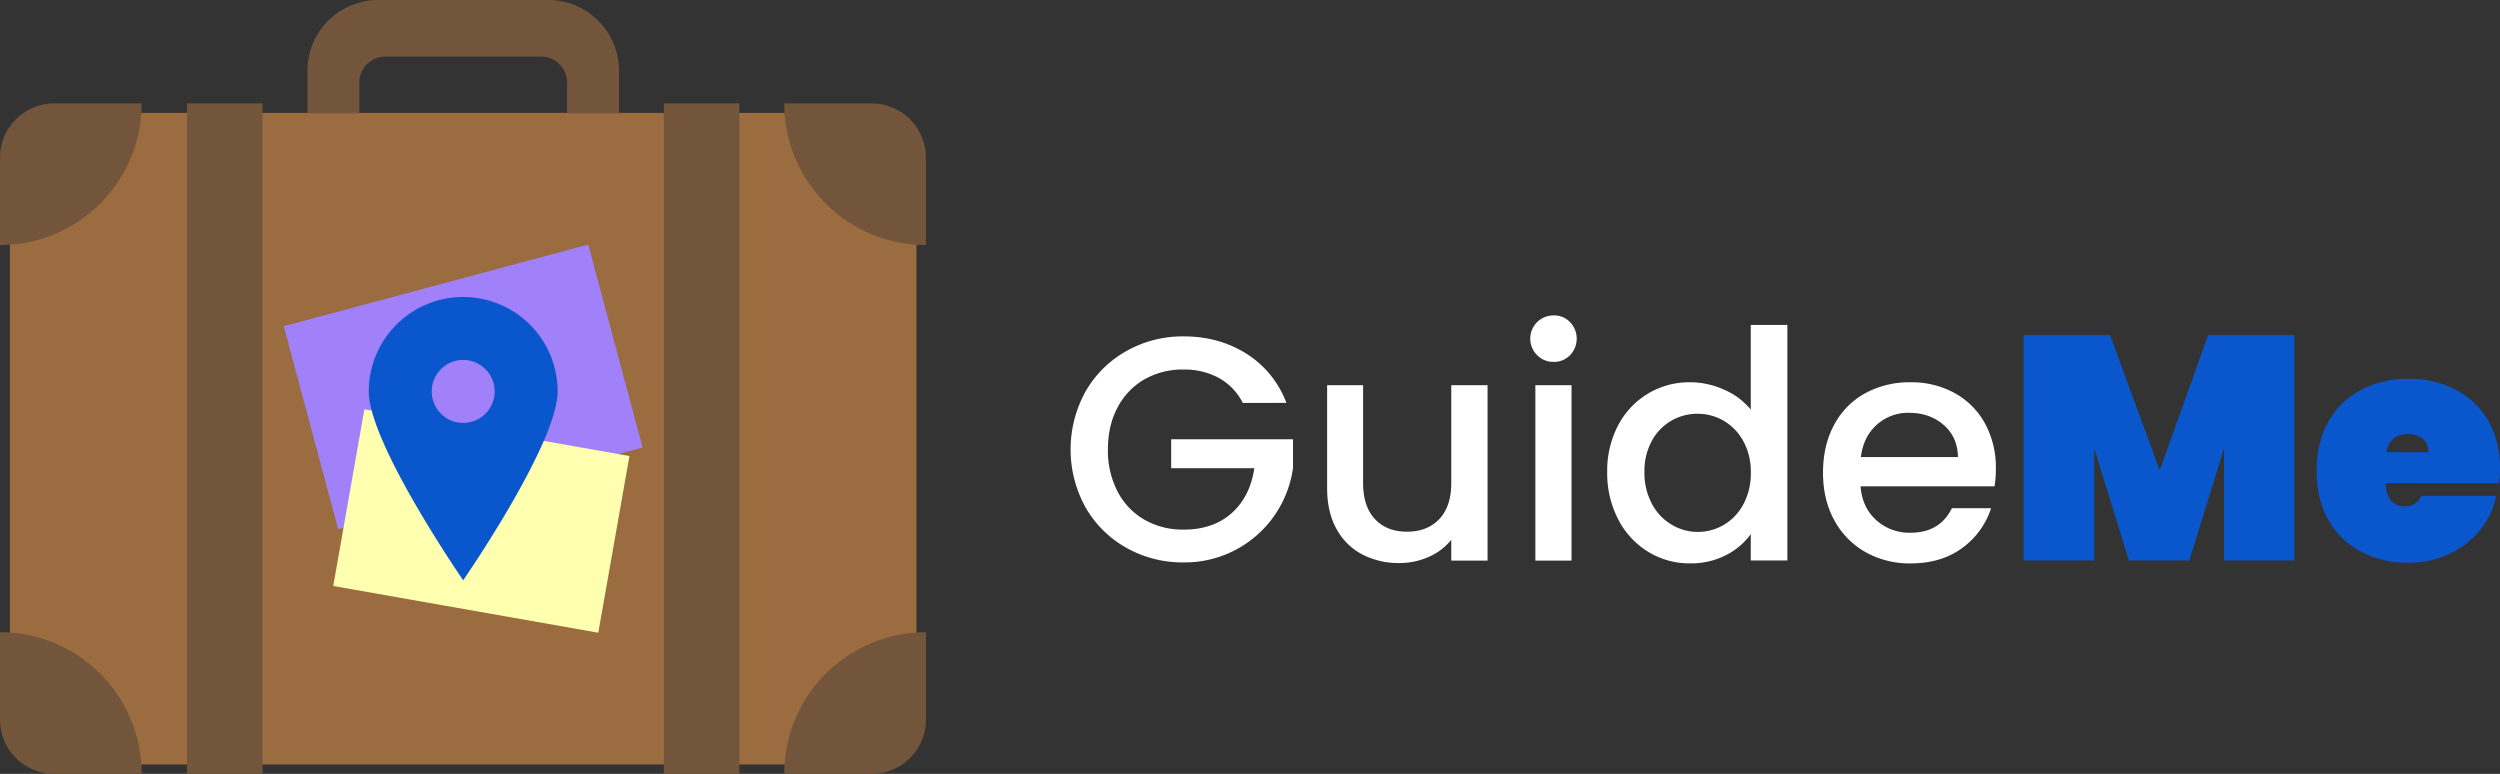 <svg xmlns="http://www.w3.org/2000/svg" viewBox="0 0 1382.41 427.93"><rect x="0" y="0" width="1382.41" height="427.93" fill="#333333" stroke="none"/><defs><style>.cls-1{fill:#9a6c3f;}.cls-2{fill:#73553b;}.cls-3{fill:#a181fa;}.cls-4{fill:#feffaf;}.cls-5{fill:#0956cd;}.cls-6{fill:#fff;}</style></defs><g id="Warstwa_2" data-name="Warstwa 2"><g id="_1" data-name="1"><g id="long_dark" data-name="long dark"><g id="long"><g id="logo"><rect class="cls-1" x="5.48" y="62.4" width="501.3" height="360.31" rx="30"/><path class="cls-2" d="M30,57.18H78.33a0,0,0,0,1,0,0v0A78.33,78.33,0,0,1,0,135.51H0a0,0,0,0,1,0,0V87.18A30,30,0,0,1,30,57.18Z"/><path class="cls-2" d="M30,349.6H78.33a0,0,0,0,1,0,0v0A78.33,78.33,0,0,1,0,427.93H0a0,0,0,0,1,0,0V379.6A30,30,0,0,1,30,349.6Z" transform="translate(-349.6 427.93) rotate(-90)"/><path class="cls-2" d="M433.67,57.18h0A78.33,78.33,0,0,1,512,135.51v0a0,0,0,0,1,0,0H463.67a30,30,0,0,1-30-30V57.18a0,0,0,0,1,0,0Z" transform="translate(945.67 192.69) rotate(180)"/><path class="cls-2" d="M433.67,349.6h0A78.33,78.33,0,0,1,512,427.93v0a0,0,0,0,1,0,0H463.67a30,30,0,0,1-30-30V349.6A0,0,0,0,1,433.67,349.6Z" transform="translate(84.07 861.6) rotate(-90)"/><path class="cls-2" d="M342.29,39.16v23.5H313.57v-17a14.36,14.36,0,0,0-14.36-14.36H213.05a14.36,14.36,0,0,0-14.36,14.36v17H170V39.16A39.16,39.16,0,0,1,209.13,0h94A39.16,39.16,0,0,1,342.29,39.16Z"/><rect class="cls-2" x="103.39" y="57.18" width="41.77" height="370.75"/><rect class="cls-2" x="367.09" y="57.18" width="41.77" height="370.75"/><rect class="cls-3" x="168.98" y="155.82" width="174.29" height="116.2" transform="translate(-46.64 73.58) rotate(-15)"/><rect class="cls-4" x="191.76" y="238.49" width="148.82" height="99.21" transform="translate(54.07 -41.84) rotate(10)"/><path class="cls-5" d="M256.13,164.23a52.22,52.22,0,0,0-52.22,52.21c0,28.84,52.22,104.44,52.22,104.44s52.22-75.6,52.22-104.44A52.22,52.22,0,0,0,256.13,164.23Zm0,69.62a17.41,17.41,0,1,1,17.41-17.41A17.41,17.41,0,0,1,256.13,233.85Z"/></g><g id="name"><path class="cls-6" d="M687.22,222.81A32.36,32.36,0,0,0,674,209a39.8,39.8,0,0,0-19.54-4.67,42.68,42.68,0,0,0-21.65,5.46A38.28,38.28,0,0,0,618,225.28q-5.37,10-5.37,23.23A49,49,0,0,0,618,271.83a38.06,38.06,0,0,0,14.87,15.57,42.68,42.68,0,0,0,21.65,5.46q16.37,0,26.58-9.15t12.49-24.82H647.62v-16H715v15.66A60.42,60.42,0,0,1,654.48,311a63.18,63.18,0,0,1-31.5-8,59.68,59.68,0,0,1-22.62-22.26,66.23,66.23,0,0,1,0-64.42A59.54,59.54,0,0,1,623.06,194a63.39,63.39,0,0,1,31.42-8q19.53,0,34.76,9.59a54.67,54.67,0,0,1,22.09,27.19Z"/><path class="cls-6" d="M822.56,213v97H802.5V298.49a32.55,32.55,0,0,1-12.41,9.42,39.36,39.36,0,0,1-16.28,3.43,43.47,43.47,0,0,1-20.51-4.75,34.33,34.33,0,0,1-14.25-14.08q-5.2-9.33-5.19-22.53V213h19.88v54q0,13,6.51,20t17.78,7q11.26,0,17.87-7t6.6-20V213Z"/><path class="cls-6" d="M850,196.41a12.85,12.85,0,0,1,9.16-22,12.2,12.2,0,0,1,9,3.7,13.16,13.16,0,0,1,0,18.3,12.2,12.2,0,0,1-9,3.7A12.43,12.43,0,0,1,850,196.41ZM869,213v97H849V213Z"/><path class="cls-6" d="M894.8,235.13a44.27,44.27,0,0,1,39.87-23.76,45.44,45.44,0,0,1,18.74,4.14,38.37,38.37,0,0,1,14.7,11V179.69h20.24V309.93H968.11V295.32a37.53,37.53,0,0,1-13.64,11.62,42.35,42.35,0,0,1-20,4.58,43.32,43.32,0,0,1-23.14-6.43,45.32,45.32,0,0,1-16.55-17.95A55.32,55.32,0,0,1,888.73,261,53.78,53.78,0,0,1,894.8,235.13Zm69.17,8.8a29,29,0,0,0-10.82-11.26,28.33,28.33,0,0,0-14.43-3.87,28.86,28.86,0,0,0-14.44,3.78,28.45,28.45,0,0,0-10.82,11.09A34.59,34.59,0,0,0,909.32,261a36.08,36.08,0,0,0,4.14,17.6,29.08,29.08,0,0,0,10.91,11.53,28,28,0,0,0,14.35,4,28.33,28.33,0,0,0,14.43-3.87A28.85,28.85,0,0,0,964,278.87a35.61,35.61,0,0,0,4.14-17.51A35.11,35.11,0,0,0,964,243.93Z"/><path class="cls-6" d="M1102.92,268.92h-74.09q.87,11.63,8.62,18.66a27.24,27.24,0,0,0,19,7q16.18,0,22.88-13.55H1101A43.74,43.74,0,0,1,1085.06,303q-11.54,8.53-28.6,8.54a49.62,49.62,0,0,1-24.91-6.25,44.44,44.44,0,0,1-17.24-17.6q-6.25-11.35-6.25-26.31t6.07-26.32a42.79,42.79,0,0,1,17.07-17.51,50.9,50.9,0,0,1,25.26-6.16,49.38,49.38,0,0,1,24.46,6,42.29,42.29,0,0,1,16.72,16.8,50.64,50.64,0,0,1,6,24.91A62.47,62.47,0,0,1,1102.92,268.92Zm-20.24-16.19q-.18-11.08-7.92-17.77t-19.18-6.69a25.77,25.77,0,0,0-17.78,6.6q-7.4,6.6-8.8,17.86Z"/><path class="cls-5" d="M1268.71,185.32V309.93h-38.89V247.8l-19.19,62.13h-33.44L1158,247.8v62.13h-39.07V185.32h47.87l27.45,74.8,26.76-74.8Z"/><path class="cls-5" d="M1381.88,267.16h-62.83q.87,12.85,10.73,12.85a9.48,9.48,0,0,0,9.15-5.81h41.36a43,43,0,0,1-8.88,18.92,47.62,47.62,0,0,1-17.08,13.2,52.41,52.41,0,0,1-22.61,4.84,54.89,54.89,0,0,1-26.31-6.16,43.73,43.73,0,0,1-18-17.68q-6.43-11.54-6.43-27t6.43-27a43.73,43.73,0,0,1,18-17.68,54.89,54.89,0,0,1,26.31-6.16,55.58,55.58,0,0,1,26.31,6.07,43.75,43.75,0,0,1,18,17.33q6.42,11.26,6.43,26.58A54.92,54.92,0,0,1,1381.88,267.16Zm-39.07-17.07c0-3.28-1.06-5.78-3.17-7.48a12.22,12.22,0,0,0-7.92-2.55q-10.4,0-12.14,10Z"/></g></g></g></g></g></svg>